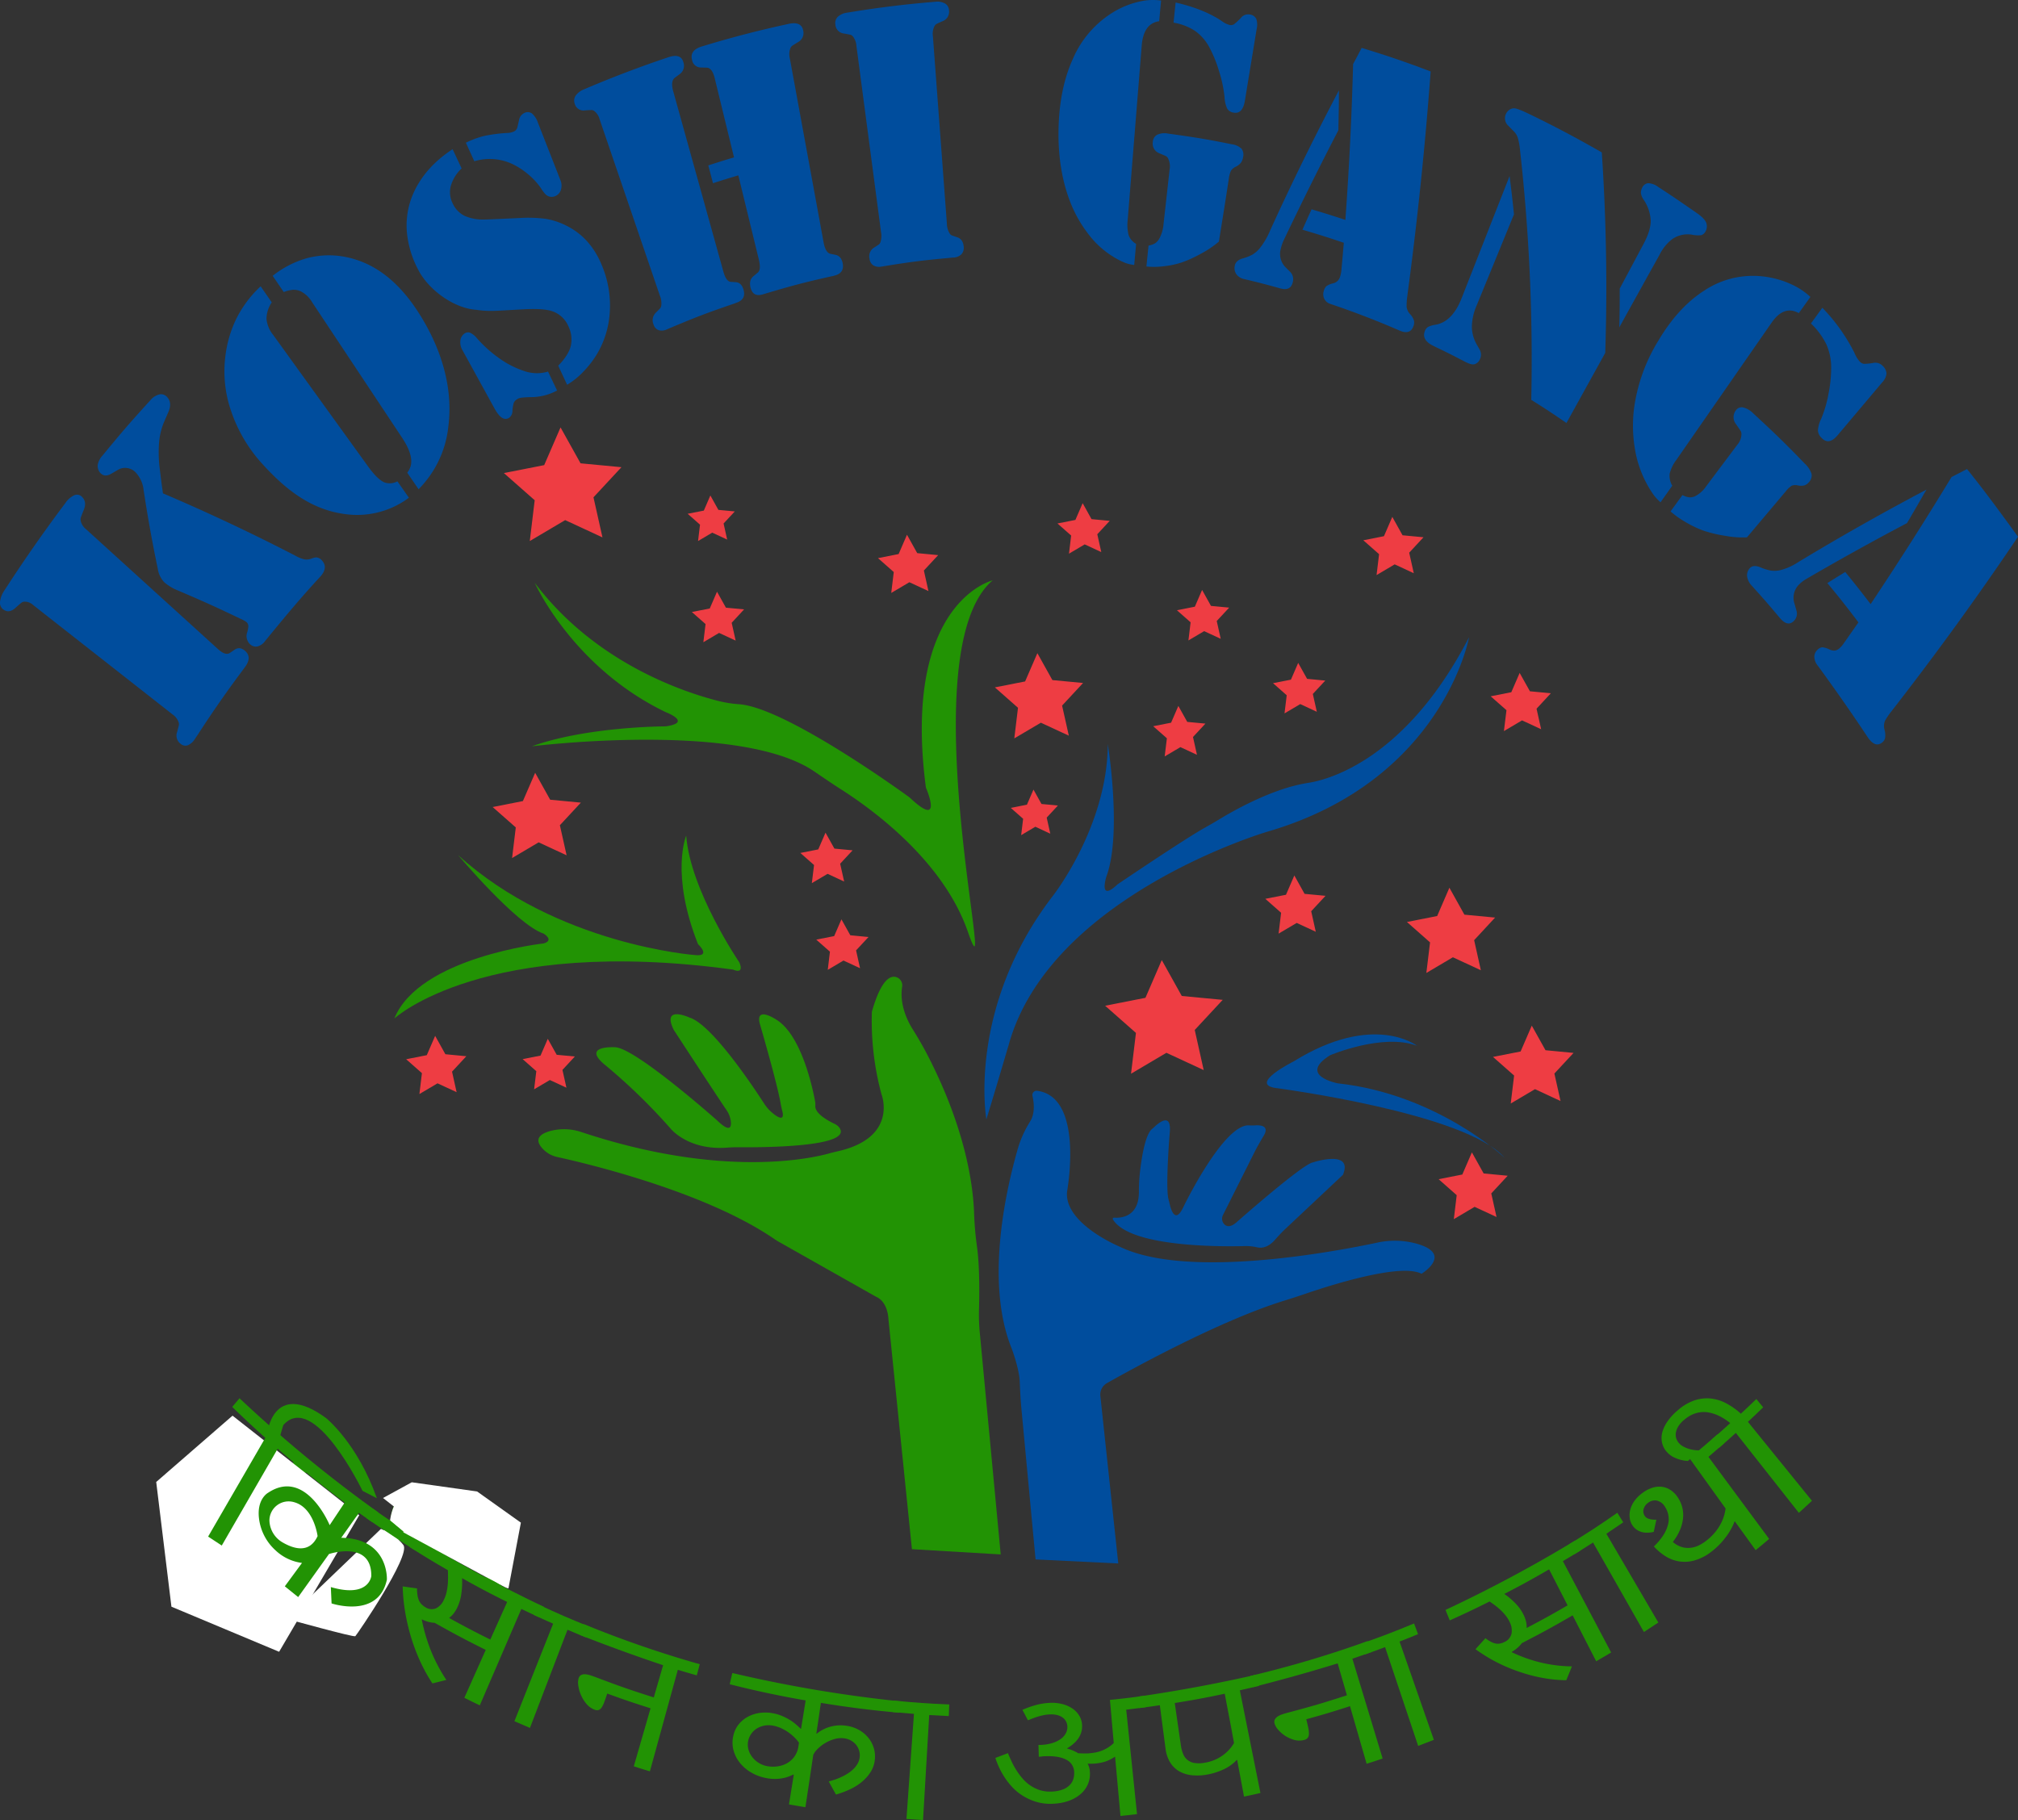 <svg id="Layer_1" data-name="Layer 1" xmlns="http://www.w3.org/2000/svg" viewBox="0 0 770.57 695.12"><rect x="0" y="0" width="770.57" height="695.12" fill="#333333" stroke="none"/><defs><style>.cls-1{fill:#229304;}.cls-2{fill:#004d9d;}.cls-3{fill:#ee3d43;}.cls-4{fill:#fff;}</style></defs><g id="Layer_2" data-name="Layer 2"><path class="cls-1" d="M760,600.79c11.26,2.47,56.14,13.1,82.61,31.14.5.34,1,.67,1.54,1l36.77,20.78c.45.26.92.5,1.38.74,1,.54,3.84,2.58,4.15,8.54l8.94,87.56,33.9,2-8-84.81A71,71,0,0,1,921,659c.16-5.76.28-16.41-.76-23.92-.61-4.41-1-8.86-1.13-13.31-.43-10.84-3.45-32.57-18.28-60.9-1.6-3-3.35-6-5.18-8.93-1.93-3.08-5.06-9.34-4-16.2a3.29,3.29,0,0,0-1.88-3.52c-2.26-1-6,.13-9.67,13.08a107.56,107.56,0,0,0,3.68,31.57s6.53,16.55-16.91,21.77c-1,.23-2.07.48-3.1.77-7.15,2-41.28,9.56-94.58-8.15a20.66,20.66,0,0,0-12-.39c-3.43,1-6.09,2.77-3.21,6.28A10.63,10.63,0,0,0,760,600.79Z" transform="translate(-547.17 -158.92)"/><path class="cls-2" d="M941.41,577.43c.57,2.45,1.07,6.57-.87,9.76A41.18,41.18,0,0,0,936,597c-4.49,15.4-12.86,51.24-2.56,76.82,0,0,2.88,7.49,3.11,12.69.15,3.38.3,6.76.62,10.13l5.43,57.82L974.18,756l-6.84-64a5,5,0,0,1,2.49-4.85c9.82-5.55,43.07-23.86,67.65-31.49,2.71-.84,5.4-1.71,8.09-2.63,10.44-3.57,36.53-11.78,44.41-7.66,0,0,12.11-7.36-1.48-11.38a31.29,31.29,0,0,0-15.38-.52c-17.72,3.76-73.08,14-98.53,1.49,0,0-20.65-8.56-20-20.54a9.41,9.41,0,0,1,.13-1c.71-4.27,5.36-35.73-11.52-37.93A1.62,1.62,0,0,0,941.41,577.43Z" transform="translate(-547.17 -158.92)"/><path class="cls-1" d="M777.7,565.2a222,222,0,0,1,25.67,24.88s6.67,8.17,21.24,7.13c1.39-.1,2.78-.17,4.17-.16,9.23.09,43.84,0,39-7.34a4.59,4.59,0,0,0-1.91-1.58c-2.06-1-7.55-3.79-7.37-6.88a6.37,6.37,0,0,0-.05-1.51c-.82-4.55-5-25-14.52-31.21,0,0-8.24-5.67-6.69,1.14,0,0,6.63,22.66,8,30.56.18,1.06.42,2.1.68,3.15.4,1.64.46,3.78-3,1.2a16.12,16.12,0,0,1-4-4.27c-4.49-6.95-20-30.13-28.4-32.76,0,0-10.81-5-6.09,4.67,0,0,15.48,23.73,20.19,30.7a9.46,9.46,0,0,1,1.64,4.55c.16,2.12-.57,3.84-5.19-.6,0,0-30.67-27.27-38.83-28C782.16,558.88,769.39,558,777.7,565.2Z" transform="translate(-547.17 -158.92)"/><path class="cls-2" d="M972.59,623.94c2.48.18,9.42-.17,9.47-9.7a67.33,67.33,0,0,1,.31-6.81c.6-5.77,2-15.07,4.69-17.35.34-.29.69-.56,1-.87,1.71-1.62,6.69-5.7,5.74,2.73,0,0-1.66,20.33-.44,25,.15.59.32,1.17.45,1.76.56,2.49,2.22,7.76,5.31,1,0,0,15.39-31.8,25.11-31a14.44,14.44,0,0,0,2.18,0c2.09-.14,5.59.12,3.31,3.95-1.27,2.13-2.52,4.27-3.63,6.49l-11.91,23.76a3.1,3.1,0,0,0,.55,3.63c.91.86,2.4,1.19,4.72-.93,0,0,24.92-22,29-22.75,0,0,15.57-5.15,11.52,4.73l-21.9,20.58c-1.45,1.36-2.8,2.82-4.11,4.31s-3.69,3.46-6.74,2.81a18.81,18.81,0,0,0-4.48-.49c-10.12.27-44.15.36-50.61-10.17A.46.46,0,0,1,972.59,623.94Z" transform="translate(-547.17 -158.92)"/><path class="cls-1" d="M697.75,547.88s34.18-31.66,129.36-18.67c0,0,4.38,2.12,2.41-2.71,0,0-18.76-27.49-20.33-48.45,0,0-6.12,14.53,4.5,41.41,0,0,5.22,4.85-1.1,4.2,0,0-52.78-3.89-90.49-38.18,0,0,22.33,26.59,32.67,30,0,0,4.15,2.45.06,3.72C754.82,519.19,707.23,524.45,697.75,547.88Z" transform="translate(-547.17 -158.92)"/><path class="cls-1" d="M750.27,443.93s79.23-9.88,107.79,9.58c3.38,2.3,6.74,4.62,10.19,6.82,12.43,7.92,39.1,27.46,48.47,54.34,12.39,35.53-22.8-106.5,9.49-134.11,0,0-34.73,8.29-25.49,79.13,0,0,7.11,16.4-6.24,3.76,0,0-46.68-34.18-65-35.58a46,46,0,0,1-7.57-1.15c-13.08-3.26-47.29-14.36-70.57-45.25,0,0,14.41,32.25,50,49.4,0,0,10.43,3.95.07,5.44C801.47,436.33,771.63,436.27,750.27,443.93Z" transform="translate(-547.17 -158.92)"/><path class="cls-2" d="M923.82,586.41s-7.57-42.6,25.54-85.56c0,0,20.72-26.49,20.82-57.78,0,0,5.54,34.06-.53,50.59,0,0-3.17,10,4.24,3,0,0,25.35-17.19,33.46-21.71,1.68-.93,3.33-1.89,5-2.89,5-3.07,15.62-9.09,26.73-12.43a64.21,64.21,0,0,1,8.11-1.82c7.06-1.16,36.8-8.72,60.93-55.53,0,0-9.86,54.76-77.1,74.29,0,0-83.31,24.57-98.78,81.73C932.21,558.29,929,569.46,923.82,586.41Z" transform="translate(-547.17 -158.92)"/><path class="cls-2" d="M1034.23,574.42s72.47,9.41,87.47,26.65c0,0-25.67-24.3-63.67-28.42,0,0-15.42-2.9-3-10.72,0,0,20.06-8.55,33.23-3.63,0,0-16.57-13-47.17,6C1041.11,564.3,1023.88,572.87,1034.23,574.42Z" transform="translate(-547.17 -158.92)"/><polygon class="cls-3" points="459.63 408.66 445.39 402.06 431.88 410.05 433.76 394.47 421.99 384.09 437.39 381.06 443.62 366.65 451.26 380.36 466.89 381.84 456.21 393.34 459.63 408.66"/><polygon class="cls-3" points="230.05 205.23 215.81 198.63 202.3 206.62 204.17 191.04 192.4 180.66 207.8 177.63 214.04 163.23 221.68 176.94 237.3 178.42 226.62 189.92 230.05 205.23"/><polygon class="cls-3" points="565.46 370.53 554.78 365.58 544.65 371.57 546.06 359.89 537.23 352.1 548.78 349.83 553.45 339.02 559.18 349.31 570.9 350.42 562.9 359.05 565.46 370.53"/><polygon class="cls-3" points="216.36 326.64 205.68 321.69 195.54 327.68 196.95 315.99 188.12 308.21 199.67 305.93 204.35 295.13 210.08 305.41 221.8 306.52 213.79 315.15 216.36 326.64"/><polygon class="cls-3" points="408.13 280.95 397.45 276 387.31 281.99 388.72 270.3 379.89 262.51 391.44 260.24 396.12 249.44 401.85 259.72 413.57 260.83 405.56 269.46 408.13 280.95"/><polygon class="cls-3" points="595.89 420.48 586.13 415.95 576.87 421.43 578.16 410.75 570.09 403.63 580.64 401.56 584.91 391.69 590.15 401.08 600.86 402.1 593.54 409.98 595.89 420.48"/><polygon class="cls-3" points="571.45 464.77 563.08 460.89 555.14 465.59 556.24 456.43 549.33 450.33 558.38 448.55 562.04 440.09 566.53 448.14 575.71 449.01 569.44 455.77 571.45 464.77"/><polygon class="cls-3" points="502.43 355.84 495.15 352.46 488.23 356.55 489.19 348.58 483.16 343.26 491.05 341.71 494.24 334.34 498.15 341.36 506.15 342.11 500.68 348 502.43 355.84"/><polygon class="cls-3" points="588.48 278.49 581.19 275.11 574.27 279.2 575.24 271.22 569.21 265.91 577.09 264.36 580.28 256.99 584.2 264 592.19 264.76 586.73 270.65 588.48 278.49"/><polygon class="cls-3" points="174.36 417.1 167.07 413.72 160.15 417.81 161.11 409.83 155.09 404.52 162.97 402.97 166.16 395.59 170.07 402.61 178.07 403.37 172.61 409.26 174.36 417.1"/><polygon class="cls-3" points="539.85 218.91 532.56 215.53 525.64 219.62 526.6 211.64 520.58 206.33 528.46 204.77 531.65 197.4 535.56 204.42 543.56 205.18 538.1 211.07 539.85 218.91"/><polygon class="cls-3" points="354.53 225.73 347.24 222.35 340.32 226.44 341.28 218.46 335.26 213.15 343.14 211.59 346.33 204.22 350.24 211.24 358.24 212 352.78 217.88 354.53 225.73"/><polygon class="cls-3" points="328.41 369.76 322.08 366.83 316.08 370.38 316.91 363.45 311.68 358.84 318.53 357.49 321.3 351.09 324.69 357.18 331.64 357.84 326.89 362.95 328.41 369.76"/><polygon class="cls-3" points="216.29 415.39 209.96 412.46 203.95 416.01 204.79 409.08 199.56 404.47 206.4 403.13 209.17 396.72 212.57 402.82 219.51 403.47 214.77 408.59 216.29 415.39"/><polygon class="cls-3" points="420.52 210.83 414.19 207.9 408.19 211.45 409.02 204.52 403.79 199.91 410.64 198.56 413.41 192.16 416.8 198.26 423.75 198.91 419 204.03 420.52 210.83"/><polygon class="cls-3" points="401.05 318.38 395.34 315.73 389.93 318.94 390.68 312.69 385.96 308.53 392.13 307.31 394.63 301.54 397.69 307.04 403.96 307.63 399.68 312.24 401.05 318.38"/><polygon class="cls-3" points="277.67 206.06 271.96 203.42 266.55 206.62 267.3 200.37 262.58 196.21 268.75 195 271.25 189.22 274.31 194.72 280.58 195.31 276.3 199.92 277.67 206.06"/><polygon class="cls-3" points="322.34 336.66 316.01 333.72 310 337.27 310.84 330.35 305.61 325.74 312.45 324.39 315.22 317.99 318.62 324.08 325.56 324.74 320.81 329.85 322.34 336.66"/><polygon class="cls-3" points="502.83 271.83 496.5 268.89 490.49 272.44 491.33 265.52 486.1 260.9 492.94 259.56 495.71 253.16 499.11 259.25 506.05 259.91 501.3 265.02 502.83 271.83"/><polygon class="cls-3" points="457.06 288.26 450.74 285.33 444.73 288.88 445.57 281.95 440.34 277.34 447.18 276 449.95 269.59 453.35 275.69 460.29 276.34 455.54 281.46 457.06 288.26"/><polygon class="cls-3" points="466.13 243.96 459.8 241.03 453.8 244.58 454.63 237.66 449.4 233.04 456.25 231.7 459.02 225.3 462.41 231.39 469.36 232.05 464.61 237.16 466.13 243.96"/><polygon class="cls-3" points="280.91 244.64 274.58 241.71 268.58 245.26 269.41 238.33 264.18 233.72 271.02 232.38 273.79 225.97 277.19 232.07 284.13 232.72 279.39 237.84 280.91 244.64"/><path class="cls-1" d="M689.27,740.19c-8.64-5.94-17.13-12.31-25.25-19l-6.76,9.5.12.17a13.83,13.83,0,0,1,5.72.32,15.85,15.85,0,0,1,5.73,2.87,15.35,15.35,0,0,1,3.56,3.79,14,14,0,0,1,2,4.43,12.19,12.19,0,0,1,.23,4.62,10.83,10.83,0,0,1-1.61,4.35,9.88,9.88,0,0,1-3.71,3.51,15,15,0,0,1-4.86,1.6,21.28,21.28,0,0,1-5.42.09,37.07,37.07,0,0,1-5.31-1c-.11-2.38-.16-3.57-.24-5.95.54.15,1.22.31,2,.49s1.68.32,2.6.44a20.61,20.61,0,0,0,2.85.14,13.77,13.77,0,0,0,2.82-.34,8.48,8.48,0,0,0,2.51-1,5.75,5.75,0,0,0,1.91-1.86,5.93,5.93,0,0,0,.91-2.34,6.84,6.84,0,0,0,0-2.55,7.81,7.81,0,0,0-1-2.47,8,8,0,0,0-2-2.13,9.88,9.88,0,0,0-3.52-1.72,14.56,14.56,0,0,0-3.84-.49,13.5,13.5,0,0,0-3.52.46,7.6,7.6,0,0,0-2.57,1.15L641,753.64c-2.08-1.69-3.12-2.54-5.19-4.26l6.69-9.14-.09-.15c-.46-.05-1-.13-1.72-.23a12.73,12.73,0,0,1-2.33-.6,17.77,17.77,0,0,1-2.81-1.28,18.11,18.11,0,0,1-3.13-2.25,20.43,20.43,0,0,1-4.31-5.17,18.06,18.06,0,0,1-2.16-5.65,13.75,13.75,0,0,1,0-5.5,10.83,10.83,0,0,1,2.26-4.7,9.56,9.56,0,0,1,3.79-2.85,10.61,10.61,0,0,1,4.57-.79,13.72,13.72,0,0,1,4.83,1.15,17.58,17.58,0,0,1,4.67,3,19.14,19.14,0,0,1,2.67,2.86,24.67,24.67,0,0,1,1.89,2.91,23.53,23.53,0,0,1,1.29,2.72c.34.86.61,1.61.81,2.24l.14.08,6.39-8.73c-8.06-6.68-15.93-13.77-23.42-21.08l2.79-3.31a509.79,509.79,0,0,0,52.93,43.55C690.63,738,690.18,738.7,689.27,740.19ZM643.94,719.5a10.17,10.17,0,0,0-3.35-2,8.51,8.51,0,0,0-3.2-.51,6.59,6.59,0,0,0-2.77.74,6.38,6.38,0,0,0-2.07,1.68,6.7,6.7,0,0,0-1.26,2.66,8.74,8.74,0,0,0-.13,3.28,10.79,10.79,0,0,0,3.62,6.58,13.65,13.65,0,0,0,3.19,2,10.61,10.61,0,0,0,3.78,1,8.48,8.48,0,0,0,3.83-.61,7.84,7.84,0,0,0,3.34-2.76l.86-1.17a17.09,17.09,0,0,0-.68-2.79,20.2,20.2,0,0,0-1.22-2.91,19.67,19.67,0,0,0-1.72-2.78A16.4,16.4,0,0,0,643.94,719.5Z" transform="translate(-547.17 -158.92)"/><path class="cls-1" d="M705.7,751c-2.63-1.64-3.93-2.48-6.54-4.17l-20,34.58c-2.21-1.44-3.31-2.16-5.5-3.64l20.42-34.3c-2.8-1.89-4.2-2.84-7-4.79l2.3-3.71c2.75,1.93,4.13,2.88,6.91,4.75a16.57,16.57,0,0,1,2.09-7.39,9.29,9.29,0,0,1,2.79-3,8.05,8.05,0,0,1,3.83-1.32,12.74,12.74,0,0,1,4.82.62,24.76,24.76,0,0,1,5.81,2.8,36.23,36.23,0,0,1,7.37,6.09,53,53,0,0,1,6,7.76,86,86,0,0,1,5.06,9.26c1.58,3.33,3.14,6.84,4.71,10.54-2.24-1.15-3.36-1.73-5.59-2.91L731.71,759q-.91-2-2.19-4.34c-.84-1.59-1.81-3.26-2.89-5a61.62,61.62,0,0,0-3.57-5.2,46.56,46.56,0,0,0-4.28-4.85,29,29,0,0,0-5-4,16.68,16.68,0,0,0-3.92-1.9,7.52,7.52,0,0,0-3.09-.34,4.62,4.62,0,0,0-2.35,1,7,7,0,0,0-1.69,2,15.66,15.66,0,0,0-1.72,6.5c2.72,1.78,4.09,2.65,6.84,4.38C707,748.73,706.55,749.5,705.7,751Z" transform="translate(-547.17 -158.92)"/><path class="cls-1" d="M754.83,772.55l-1.67,4.06c-2.77-1.27-4.16-1.92-6.91-3.24l-15.87,36.82c-2.37-1.13-3.55-1.71-5.9-2.88l8.17-18.3c-7.88-3.92-11.78-6-19.5-10.33a11.7,11.7,0,0,1-4.79-1.3l-.13.09a66.8,66.8,0,0,0,3.38,11.58,62.45,62.45,0,0,0,6,11.43c-2.12.55-3.18.81-5.32,1.33a61.11,61.11,0,0,1-3.85-6.7,69.73,69.73,0,0,1-2.92-6.81q-1.25-3.39-2.11-6.68t-1.4-6.3q-.53-3-.78-5.69c-.17-1.78-.26-3.4-.3-4.87,2.19.32,3.29.47,5.48.76a16,16,0,0,0,.19,2.66,8,8,0,0,0,.57,2,5,5,0,0,0,1,1.43,6.33,6.33,0,0,0,1.37,1.06,4.28,4.28,0,0,0,4.07.49,6.52,6.52,0,0,0,3-3.17,12.79,12.79,0,0,0,1.05-2.91,20.2,20.2,0,0,0,.48-3c.09-1,.12-2,.11-2.94s0-1.81-.08-2.58c-5.88-3.4-8.8-5.17-14.57-8.83.86-1.52,1.29-2.29,2.14-3.81A525.78,525.78,0,0,0,754.83,772.55Zm-14-1.85c-7-3.47-10.4-5.28-17.22-9.09a31.59,31.59,0,0,1-.29,6.06,18.09,18.09,0,0,1-1.62,5.33,12.6,12.6,0,0,1-1.29,2.09,8.39,8.39,0,0,1-1.71,1.66l0,.09c6.22,3.42,9.36,5.07,15.69,8.22Z" transform="translate(-547.17 -158.92)"/><path class="cls-1" d="M770.87,784.23c-2.82-1.14-4.22-1.72-7-2.91l-14.34,37.49c-2.38-1-3.56-1.52-5.93-2.56L758.39,779c-3-1.34-4.53-2-7.54-3.42.68-1.62,1-2.43,1.69-4,7.86,3.66,11.82,5.38,19.82,8.61C771.77,781.75,771.47,782.58,770.87,784.23Z" transform="translate(-547.17 -158.92)"/><path class="cls-1" d="M813.24,798.74c-2.9-.82-4.35-1.25-7.24-2.12q-5.34,19.38-10.67,38.77c-2.47-.74-3.7-1.13-6.15-1.91l6.4-22.16c-6.65-2.12-10-3.24-16.54-5.63-.41,1.25-.78,2.31-1.11,3.19a9.67,9.67,0,0,1-1,2.09,2.42,2.42,0,0,1-1.17,1,2.28,2.28,0,0,1-1.52-.11,7.54,7.54,0,0,1-3.17-2.27,13.37,13.37,0,0,1-2.09-3.43,13.62,13.62,0,0,1-1-3.59,6.3,6.3,0,0,1,.15-2.77,2,2,0,0,1,1-1.22,3.08,3.08,0,0,1,1.55-.26,7.92,7.92,0,0,1,1.93.4c.69.23,1.39.47,2.08.73,8.78,3.33,13.21,4.88,22.13,7.71,1.42-4.92,2.13-7.38,3.56-12.3-10.76-3.6-21.26-7.42-31.82-11.58l1.52-4.12a412.25,412.25,0,0,0,44.29,15.32Z" transform="translate(-547.17 -158.92)"/><path class="cls-1" d="M890.54,813c-10-.86-20-2.12-29.91-3.76-.7,4.67-1,7-1.74,11.67l.17.09a14.08,14.08,0,0,1,5.06-2.62,14.58,14.58,0,0,1,6.17-.4,13.32,13.32,0,0,1,4.69,1.5,12.51,12.51,0,0,1,3.58,2.87,11.5,11.5,0,0,1,2.19,3.91,11.05,11.05,0,0,1,.48,4.6,10.65,10.65,0,0,1-1.7,4.92,16.38,16.38,0,0,1-3.51,3.84,21.7,21.7,0,0,1-4.63,2.8,38.06,38.06,0,0,1-5,1.84c-1.12-2-1.67-3-2.76-5,.53-.15,1.18-.34,2-.6s1.58-.57,2.43-.94a22.43,22.43,0,0,0,2.52-1.31,14.49,14.49,0,0,0,2.28-1.72,9.29,9.29,0,0,0,1.73-2.14,6.45,6.45,0,0,0,.85-2.58,6.2,6.2,0,0,0-.22-2.5,6.37,6.37,0,0,0-1.14-2.19,6.67,6.67,0,0,0-1.93-1.63,7.11,7.11,0,0,0-2.61-.86,9,9,0,0,0-3.77.29,14.51,14.51,0,0,0-3.51,1.52,14.73,14.73,0,0,0-2.83,2.18,8.16,8.16,0,0,0-1.71,2.3c-1.19,8-1.79,12-3,20-2.51-.4-3.77-.62-6.28-1.06.73-4.53,1.1-6.79,1.83-11.32l-.14-.09c-.42.19-.94.42-1.57.68a12.88,12.88,0,0,1-2.25.67,15.92,15.92,0,0,1-3,.33,16.61,16.61,0,0,1-3.64-.34,17.79,17.79,0,0,1-5.89-2.25,15.57,15.57,0,0,1-4.25-3.77,12.88,12.88,0,0,1-2.31-4.75,11.32,11.32,0,0,1-.07-5.21,10.64,10.64,0,0,1,2-4.41,11.54,11.54,0,0,1,3.57-3,13.49,13.49,0,0,1,4.62-1.49,15.45,15.45,0,0,1,5.27.2,16.4,16.4,0,0,1,3.51,1.11A22.65,22.65,0,0,1,849,815.9a19.57,19.57,0,0,1,2.26,1.7c.66.58,1.21,1.08,1.65,1.53h.15l1.75-10.82c-9.71-1.68-19.45-3.75-29-6.18.39-1.72.59-2.57,1-4.29a508.56,508.56,0,0,0,64.07,10.82C890.76,810.39,890.69,811.27,890.54,813Zm-47.87,5a9.28,9.28,0,0,0-3.74-.05,8.15,8.15,0,0,0-2.95,1.21,7.18,7.18,0,0,0-2.05,2.06,7.3,7.3,0,0,0-1.06,2.51,7.13,7.13,0,0,0,0,2.94,8.24,8.24,0,0,0,1.28,2.9,9.45,9.45,0,0,0,2.44,2.4,9.29,9.29,0,0,0,3.47,1.43,12.25,12.25,0,0,0,3.61.14,10.47,10.47,0,0,0,3.67-1.06,9,9,0,0,0,3-2.48,8.63,8.63,0,0,0,1.69-4.09c.09-.58.14-.87.23-1.45a16.27,16.27,0,0,0-1.77-2.07,18.48,18.48,0,0,0-2.29-1.9,17.85,17.85,0,0,0-2.66-1.53A14.23,14.23,0,0,0,842.67,818Z" transform="translate(-547.17 -158.92)"/><path class="cls-1" d="M909.46,814.29c-3-.13-4.49-.21-7.47-.4Q900.81,834,899.63,854c-2.53-.16-3.8-.24-6.33-.43q1.43-20.07,2.86-40.13c-3.24-.25-4.86-.39-8.1-.69.16-1.75.23-2.63.39-4.38,8.47.81,12.71,1.11,21.2,1.48C909.57,811.65,909.53,812.53,909.46,814.29Z" transform="translate(-547.17 -158.92)"/><path class="cls-1" d="M932.05,828.44c.37.93.81,1.95,1.31,3a29.2,29.2,0,0,0,1.79,3.32,26.63,26.63,0,0,0,2.36,3.23,15.47,15.47,0,0,0,3,2.74,14,14,0,0,0,3.76,1.84,12.85,12.85,0,0,0,4.56.54,13,13,0,0,0,4.13-.78,7.34,7.34,0,0,0,2.67-1.69,5.64,5.64,0,0,0,1.4-2.34,7.75,7.75,0,0,0,.31-2.72,5.4,5.4,0,0,0-3-4.63c-1.89-1-4.56-1.47-8-1.33-.42,0-.83,0-1.25.08s-.83.08-1.25.14c-.06-1.82-.08-2.72-.14-4.54a4.86,4.86,0,0,0,.53,0h.27a17,17,0,0,0,4.51-.72,10.89,10.89,0,0,0,3.26-1.59,6.22,6.22,0,0,0,1.92-2.21,4.89,4.89,0,0,0,.55-2.55,4.31,4.31,0,0,0-.62-2.09,4.49,4.49,0,0,0-1.44-1.47,6.2,6.2,0,0,0-2.07-.83,10.14,10.14,0,0,0-2.57-.19,15.06,15.06,0,0,0-1.84.19c-.59.1-1.22.23-1.88.41s-1.36.39-2.1.66-1.58.59-2.53,1c-.85-1.62-1.27-2.42-2.11-4a37.17,37.17,0,0,1,5.26-1.87,24.77,24.77,0,0,1,5.16-.8,15.77,15.77,0,0,1,4.73.44,12.13,12.13,0,0,1,3.85,1.66,8.71,8.71,0,0,1,2.64,2.7,7.66,7.66,0,0,1,1.13,3.54c.24,3.56-1.63,6.59-5.68,9a.49.49,0,0,0,0,.12,15.36,15.36,0,0,1,4.22,1.79c.72,0,1.47.07,2.27.07s1.53,0,2.19-.08,1.4-.16,2.15-.3a13.63,13.63,0,0,0,2.29-.65,14,14,0,0,0,2.34-1.15,14.17,14.17,0,0,0,2.32-1.79L971,808.11c5.26-.54,7.88-.85,13.12-1.56.21,1.74.31,2.61.52,4.35-3,.4-4.46.59-7.43.94q2.07,19.95,4.13,39.9c-2.52.3-3.79.44-6.32.7l-2.05-22.59h-.15a14,14,0,0,1-3.82,1.88,19.42,19.42,0,0,1-3.78.7c-.42,0-.85.06-1.3.06h-1.38s0,.07,0,.12a6.8,6.8,0,0,1,.8,3,10.07,10.07,0,0,1-.7,4.55,10.31,10.31,0,0,1-2.69,3.78,14,14,0,0,1-4.5,2.65,20.09,20.09,0,0,1-6.08,1.17,18.87,18.87,0,0,1-6.57-.74,21.28,21.28,0,0,1-5.3-2.44,20.32,20.32,0,0,1-4.11-3.5,28.36,28.36,0,0,1-3-4,29.53,29.53,0,0,1-2-3.81,31.81,31.81,0,0,1-1.14-3C929.17,829.54,930.13,829.18,932.05,828.44Z" transform="translate(-547.17 -158.92)"/><path class="cls-1" d="M1027.92,802.75c-2.92.71-4.39,1-7.32,1.71q3.93,19.6,7.87,39.21c-2.5.56-3.76.84-6.27,1.37-1.05-5.59-1.57-8.39-2.62-14h-.15a16.35,16.35,0,0,1-5.11,3.64,25.42,25.42,0,0,1-6,1.91,20.86,20.86,0,0,1-6,.29,12.37,12.37,0,0,1-4.88-1.51A10,10,0,0,1,994,832a13.15,13.15,0,0,1-1.78-5.36c-.87-6.6-1.3-9.9-2.17-16.5-3.15.47-4.73.68-7.88,1.09l-.5-4.36c15.29-2.2,30.28-5,45.34-8.41C1027.37,800.19,1027.55,801,1027.92,802.75Zm-13.09,3c-7.6,1.6-11.42,2.31-19.08,3.55.94,6.48,1.4,9.72,2.34,16.2a13.19,13.19,0,0,0,.87,3.27,5.48,5.48,0,0,0,4.42,3.44,11.85,11.85,0,0,0,4-.14,16,16,0,0,0,6.62-2.73,15.33,15.33,0,0,0,4.38-4.77C1017,817,1016.24,813.24,1014.83,805.72Z" transform="translate(-547.17 -158.92)"/><path class="cls-1" d="M1070.71,789.88c-2.85,1-4.28,1.53-7.14,2.5q5.78,19.07,11.56,38.12c-2.44.83-3.67,1.24-6.12,2l-6.35-22c-6.64,2.15-10,3.16-16.69,5,.32,1.27.57,2.36.76,3.27a10.09,10.09,0,0,1,.25,2.32,2.64,2.64,0,0,1-.44,1.5,2.39,2.39,0,0,1-1.32.8,7.08,7.08,0,0,1-3.82,0,12.68,12.68,0,0,1-3.53-1.59,12.31,12.31,0,0,1-2.7-2.38,6.05,6.05,0,0,1-1.33-2.36,2.09,2.09,0,0,1,.18-1.58,3.43,3.43,0,0,1,1.15-1.12,8.33,8.33,0,0,1,1.8-.8c.69-.22,1.39-.43,2.11-.61,9-2.39,13.5-3.71,22.41-6.6-1.41-4.88-2.12-7.32-3.53-12.19-10.79,3.33-21.49,6.33-32.44,9.08-.36-1.71-.54-2.57-.91-4.28a412.82,412.82,0,0,0,44.8-13.32C1069.91,787.39,1070.18,788.22,1070.71,789.88Z" transform="translate(-547.17 -158.92)"/><path class="cls-1" d="M1088.64,783c-2.81,1.16-4.22,1.73-7.05,2.83l13.1,37.53c-2.4.94-3.6,1.4-6,2.31l-12.63-37.72c-3.08,1.16-4.63,1.72-7.73,2.81-.52-1.66-.79-2.49-1.31-4.15,8.11-2.86,12.13-4.4,20.11-7.69C1087.74,780.51,1088,781.33,1088.64,783Z" transform="translate(-547.17 -158.92)"/><path class="cls-1" d="M1148.47,747.35l2.08,3.77c-2.63,1.64-4,2.45-6.6,4L1162.38,790c-2.27,1.37-3.41,2-5.7,3.37-3.6-7-5.4-10.53-9-17.55-7.67,4.45-11.55,6.57-19.39,10.61a12.67,12.67,0,0,1-3.81,3.32c0,.07,0,.1,0,.17a56.92,56.92,0,0,0,10.74,3.85,54,54,0,0,0,12.18,1.54c-.84,2.12-1.27,3.18-2.15,5.29a53.31,53.31,0,0,1-7.35-.61,60.45,60.45,0,0,1-6.87-1.47c-2.2-.61-4.29-1.31-6.29-2.08s-3.85-1.6-5.58-2.47-3.31-1.75-4.74-2.65-2.72-1.75-3.84-2.58c1.53-1.67,2.29-2.51,3.79-4.2a14,14,0,0,0,2.12,1.38,6.91,6.91,0,0,0,1.81.66,4.36,4.36,0,0,0,1.65,0,6.15,6.15,0,0,0,1.61-.55,4.69,4.69,0,0,0,2.77-3.17,6.91,6.91,0,0,0-.63-4.36,12.14,12.14,0,0,0-1.58-2.58,19.86,19.86,0,0,0-2-2.17,26.64,26.64,0,0,0-2.15-1.8c-.72-.54-1.39-1-2-1.43-6,3-9.08,4.46-15.21,7.22-.65-1.61-1-2.42-1.61-4A525.22,525.22,0,0,0,1148.47,747.35Zm-9.78,10.9c-6.77,3.93-10.19,5.8-17.1,9.39a28.06,28.06,0,0,1,4.41,3.76,16.84,16.84,0,0,1,3.07,4.46,12.19,12.19,0,0,1,.81,2.31,8.93,8.93,0,0,1,.24,2.42l.09,0c6.27-3.3,9.38-5,15.54-8.59Z" transform="translate(-547.17 -158.92)"/><path class="cls-1" d="M1167,740.29c-2.57,1.78-3.85,2.65-6.44,4.37l19.85,33.9c-2.2,1.46-3.3,2.19-5.51,3.62L1155.47,748c-2.83,1.83-4.26,2.72-7.12,4.49-.82-1.51-1.23-2.27-2.06-3.78,7.48-4.61,11.18-7,18.46-12.07C1165.65,738.09,1166.1,738.83,1167,740.29Z" transform="translate(-547.17 -158.92)"/><path class="cls-1" d="M1187.8,730.73a12.19,12.19,0,0,1,1.71,3.74,11.94,11.94,0,0,1,.33,4.19,15.49,15.49,0,0,1-1.15,4.49,20.84,20.84,0,0,1-2.75,4.64,9.35,9.35,0,0,0,3.14,1.85,8.43,8.43,0,0,0,3.26.42,9.71,9.71,0,0,0,3.29-.85,15.69,15.69,0,0,0,3.2-2,19.46,19.46,0,0,0,5-5.64,16.82,16.82,0,0,0,2.25-6.57l-13.8-19.21c4.31-3.55,6.45-5.36,10.67-9.08l2.59,3.38c-2.39,2.11-3.6,3.15-6,5.2l23.17,31.33c-2,1.74-3.08,2.61-5.15,4.31l-7.93-11-.14.08a20.12,20.12,0,0,1-1.18,2.59,24.59,24.59,0,0,1-1.83,2.9,30.82,30.82,0,0,1-2.47,3,26.26,26.26,0,0,1-3.1,2.81,18.93,18.93,0,0,1-6.76,3.55,13.66,13.66,0,0,1-11.21-1.74,21.61,21.61,0,0,1-4.24-3.61,23.21,23.21,0,0,0,3.78-4.59,13.27,13.27,0,0,0,1.7-4.09,8.33,8.33,0,0,0,0-3.51,8.66,8.66,0,0,0-1.2-2.89,4.93,4.93,0,0,0-3.16-2.44,4.13,4.13,0,0,0-3.3.84,4.33,4.33,0,0,0-1.74,2.39,3.12,3.12,0,0,0,.39,2.56,3.62,3.62,0,0,0,.4.5,2.7,2.7,0,0,0,.77.51,5.78,5.78,0,0,0,1.31.38,9.23,9.23,0,0,0,2,.11c-.4,1.87-.6,2.8-1,4.66a10.58,10.58,0,0,1-3.18.29,7.17,7.17,0,0,1-2.35-.57,5.84,5.84,0,0,1-1.64-1.08,6.37,6.37,0,0,1-2-4,8.06,8.06,0,0,1,.21-3.14,10.31,10.31,0,0,1,1.56-3.28,13.38,13.38,0,0,1,3.13-3.11,12.59,12.59,0,0,1,3.88-2,8.61,8.61,0,0,1,3.63-.31,7.76,7.76,0,0,1,3.24,1.26A9.94,9.94,0,0,1,1187.8,730.73Z" transform="translate(-547.17 -158.92)"/><path class="cls-1" d="M1220.43,696.38c-2.31,2.24-3.48,3.35-5.82,5.53l24.45,30.16c-2,1.86-3,2.78-5,4.6L1210,706.14c-2.57,2.33-3.87,3.48-6.47,5.75L1201,708.5c2.76-2.4,4.14-3.62,6.86-6.1a21.92,21.92,0,0,0-4.4-2.81,15.26,15.26,0,0,0-3.84-1.25,10.23,10.23,0,0,0-3.25-.07,11.5,11.5,0,0,0-2.65.71,11.24,11.24,0,0,0-2,1.08,16,16,0,0,0-1.41,1.06,9.9,9.9,0,0,0-2.43,2.79,6.52,6.52,0,0,0-.82,2.43,4.38,4.38,0,0,0,.21,1.95,5.74,5.74,0,0,0,.67,1.34c.09.13.3.36.62.71a5.82,5.82,0,0,0,1.5,1.07,11.77,11.77,0,0,0,2.6,1,14.44,14.44,0,0,0,3.92.38c-2,1.64-2.92,2.45-4.89,4.06a13.69,13.69,0,0,1-5.24-1.33,9,9,0,0,1-3.41-2.86,7.85,7.85,0,0,1-1.31-3.26,8.58,8.58,0,0,1,.26-3.77,14,14,0,0,1,2-4,21.08,21.08,0,0,1,3.81-4.1,19.07,19.07,0,0,1,6.47-3.83,14.79,14.79,0,0,1,6.23-.68,16.42,16.42,0,0,1,5.94,1.89,27.22,27.22,0,0,1,5.48,3.9c2.38-2.22,3.56-3.34,5.91-5.61Z" transform="translate(-547.17 -158.92)"/><g id="Layer_1-2" data-name="Layer 1"><path class="cls-4" d="M700.78,743.9l-22,38.08-5.17-3.41,22.49-38.83s1.87-21.54,22.57-6.42c0,0,12,9.63,19.38,30.61l-5.48-2.83" transform="translate(-547.17 -158.92)"/><polygon class="cls-1" points="146.26 583.87 153.43 588.57 154.03 584.98 148.53 580.5 146.26 583.87"/><path class="cls-4" d="M693.43,731s42.93,34,47.89,34.51l4.75-25.09-16.72-11.91L704.41,725Z" transform="translate(-547.17 -158.92)"/><path class="cls-4" d="M692.63,742.81s5.6,2.2,8.57,6.17-17.79,34.3-18.35,34.8-26.08-6.59-26.08-6.59Z" transform="translate(-547.17 -158.92)"/><polygon class="cls-4" points="88.79 540.64 137.17 578.65 106.58 630.81 65.46 613.59 59.65 565.96 88.79 540.64"/><path class="cls-1" d="M679,732.44l-5.95,8.93S664,719.4,649.55,729c0,0-4.51,2.39-3.44,10.14A19.58,19.58,0,0,0,652.39,751a18,18,0,0,0,10.1,4.8l-6.56,8.93,5.1,4.11,11.76-16.44s16.3-5.46,16.16,8.4c0,0-.81,8.5-15.45,4.22l.28,6.24s17.86,6,21.12-9.07c0,0,.85-15.73-17.43-16L684,737Z" transform="translate(-547.17 -158.92)"/><path class="cls-4" d="M668.44,745.56s-1.34-10.83-8.91-12.94a7.33,7.33,0,0,0-9.48,6.85v.2a10,10,0,0,0,5,8.28C659,750.25,665.25,752.51,668.44,745.56Z" transform="translate(-547.17 -158.92)"/><path class="cls-1" d="M626.64,745.74l22.49-38.83s1.87-21.54,22.57-6.42c0,0,12,9.63,19.38,30.61l-5.48-2.83s-18.53-38.37-30.24-25.13c0,0-2.46,7.37-1.51,7.94l-22,38.08Z" transform="translate(-547.17 -158.92)"/><polygon class="cls-1" points="134.28 574.82 137.45 577.18 136.35 578.72 133.2 576.57 134.28 574.82"/><polygon class="cls-1" points="146.76 584.38 151.95 587.85 154.03 584.89 148.53 580.28 146.76 584.38"/></g><path class="cls-2" d="M639.69,415.07c-5.91,7.89-11.59,16.06-16.94,24.34l-1,1.47a6.31,6.31,0,0,1-2.75,2.61,2.7,2.7,0,0,1-2.78-.45,3.93,3.93,0,0,1-1.43-4.53c.43-1.57.66-2.51.71-2.79a2.37,2.37,0,0,0-.18-1.14,6.08,6.08,0,0,0-2.26-2.82L559.85,390a4.74,4.74,0,0,0-3.25-1.31,2,2,0,0,0-1.12.31c-.25.18-1.07.87-2.42,2.08-1.64,1.47-3.19,1.68-4.67.56a3.16,3.16,0,0,1-1.21-2.94,9.9,9.9,0,0,1,1.76-4.43l1.17-1.8q9.93-15.24,20.82-29.83l1.25-1.67a8.27,8.27,0,0,1,3.37-2.92,2.56,2.56,0,0,1,2.86.56c1.36,1.28,1.6,2.95.76,5-.69,1.72-1.07,2.74-1.16,3.05a2.71,2.71,0,0,0,0,1.26,5.61,5.61,0,0,0,2,3.09l50.42,45.81q2.82,2.56,4.49,1.47l1.75-1.19c1.42-1,2.82-.8,4.22.51,1.72,1.62,1.64,3.64-.22,6.12ZM609.4,347.33c17.25,7.35,34.08,15.28,50.73,23.9a11.91,11.91,0,0,0,3.3,1.31,5,5,0,0,0,2.64-.28,7.26,7.26,0,0,1,1.86-.48,3.26,3.26,0,0,1,2.27,1.28c1.58,1.85,1.29,3.9-.85,6.22-7.32,7.86-14.13,16.1-20.92,24.41a5.25,5.25,0,0,1-3,2.12,3.21,3.21,0,0,1-2.91-1,4.24,4.24,0,0,1-1-4.28A9.79,9.79,0,0,0,642,398a2.24,2.24,0,0,0-.63-1.44,9.26,9.26,0,0,0-1.9-1.11c-9.6-4.6-14.46-6.8-24.29-11a18.08,18.08,0,0,1-5.27-3.15,9.57,9.57,0,0,1-2.5-5.21c-2.08-9.92-3.88-19.95-5.4-30a11.74,11.74,0,0,0-3.05-6.77,5.51,5.51,0,0,0-3.23-1.65,5.33,5.33,0,0,0-3.61.74l-2.5,1.45q-2.36,1.39-4-.18a3.91,3.91,0,0,1-1.1-3.4,7,7,0,0,1,1.77-3.35c7.14-8.71,10.79-12.93,18.24-21.09a6.62,6.62,0,0,1,3.56-2.31,3.07,3.07,0,0,1,3,1.15c1.27,1.45,1.37,3.34.34,5.68-.71,1.62-1.06,2.43-1.76,4.06a26.12,26.12,0,0,0-1.76,7.51,50.09,50.09,0,0,0,.35,10.72C608.68,342.16,608.91,343.89,609.4,347.33Z" transform="translate(-547.17 -158.92)"/><path class="cls-2" d="M650.93,274.39a11.61,11.61,0,0,0-2,6.27,11.48,11.48,0,0,0,2.54,6.15l36.3,50.32c2.38,3.3,4.47,5.28,6.15,6a6.1,6.1,0,0,0,5-.39l4.39,6.26a33,33,0,0,1-23.89,6.31c-13.93-1.63-24-10.21-32.67-19.87a57.22,57.22,0,0,1-11.26-19.33,46.24,46.24,0,0,1-2.31-20.74,44.85,44.85,0,0,1,4.26-14.79,43.41,43.41,0,0,1,9.26-12.32Zm4.6-3.93-4.24-6.2a37.4,37.4,0,0,1,13-6.72,32.68,32.68,0,0,1,13.82-.67c14.94,2.52,24.48,13.61,31.05,25s11.08,25.3,9.21,39.93A39.85,39.85,0,0,1,707,345.76l-4.32-6.32a8.24,8.24,0,0,0,1.3-2.5,7.55,7.55,0,0,0,.19-2.63c-.2-2.29-1.36-5.05-3.49-8.26l-34.44-51.88a10.52,10.52,0,0,0-4.25-4,6.35,6.35,0,0,0-2.88-.58A12.24,12.24,0,0,0,655.53,270.46Z" transform="translate(-547.17 -158.92)"/><path class="cls-2" d="M720,215.9c1.38,2.94,2.07,4.41,3.44,7.35a14.84,14.84,0,0,0-4.14,6.71,9.47,9.47,0,0,0,.76,6.71,9.8,9.8,0,0,0,4.3,4.58,16.85,16.85,0,0,0,7.33,1.51c2.1,0,6.68-.26,13.67-.57a52.31,52.31,0,0,1,10.09.29,26.76,26.76,0,0,1,7.53,2.4c6.73,3.18,11.45,8.67,14.35,16.21A39.44,39.44,0,0,1,780,278.36,35.5,35.5,0,0,1,775.21,294a37,37,0,0,1-5.3,6.87,28.77,28.77,0,0,1-6.19,5l-3.39-7.3c2.55-2.6,4.14-5.05,4.76-7.39a11.42,11.42,0,0,0-.88-7.66,10.28,10.28,0,0,0-6.58-5.87c-2.07-.63-5.6-.87-10.61-.6-5.51.29-9.36.55-11.48.6a37.27,37.27,0,0,1-6.46-.41c-8.7-.57-18.4-7.79-22.2-15.28a38,38,0,0,1-4.38-14.79,30.52,30.52,0,0,1,2.65-14.73C708.09,226,713.07,220.41,720,215.9Zm36.43,84.91c1.39,2.9,2.08,4.35,3.46,7.25a21.38,21.38,0,0,1-10.49,2.53c-1.59.06-2.67.14-3.25.23a3.84,3.84,0,0,0-1.51.55,3.14,3.14,0,0,0-1.28,1.37,13.48,13.48,0,0,0-.51,3.05,3.33,3.33,0,0,1-1.18,2.63c-1.83,1.22-3.7.08-5.64-3.45l-12.31-22.38a5.81,5.81,0,0,1-.76-3.49,3.69,3.69,0,0,1,1.43-2.69,2.31,2.31,0,0,1,2.25-.44,7.74,7.74,0,0,1,2.71,2.2,49.16,49.16,0,0,0,8.73,7.77,35.15,35.15,0,0,0,9.27,4.68A14.64,14.64,0,0,0,756.47,300.81Zm-28.15-80.32-3.22-7.07a35.39,35.39,0,0,1,6.93-2.57,57.43,57.43,0,0,1,9.08-1.16,6.37,6.37,0,0,0,2.28-.53,2.4,2.4,0,0,0,1.4-1.74c.24-1,.36-1.56.61-2.6a3.61,3.61,0,0,1,1.88-2.67,2.8,2.8,0,0,1,3,.06,8,8,0,0,1,2.38,3.68l8.53,21.78a5.41,5.41,0,0,1,.24,3.61,3.78,3.78,0,0,1-2,2.45,3.57,3.57,0,0,1-2.54.24,3.72,3.72,0,0,1-1.38-.85,13.65,13.65,0,0,1-1.66-2.21,26.11,26.11,0,0,0-5-5.45,27.74,27.74,0,0,0-6.38-4.08A20.41,20.41,0,0,0,728.32,220.49Z" transform="translate(-547.17 -158.92)"/><path class="cls-2" d="M826.85,275.09c-9.51,3.25-14.23,5.06-23.58,9l-1.36.58a4.45,4.45,0,0,1-3.22.35,3.21,3.21,0,0,1-1.94-2.13,4,4,0,0,1,.84-4.54c1-1,1.58-1.59,1.74-1.79a2.25,2.25,0,0,0,.35-1,7.48,7.48,0,0,0-.53-3.7l-23-67.33a6,6,0,0,0-1.93-3.11,2,2,0,0,0-1-.47c-.27,0-1.19,0-2.75.14a3.44,3.44,0,0,1-3.82-2.51,3.38,3.38,0,0,1,.33-3.12,7,7,0,0,1,3.24-2.44l1.67-.71c9.47-4,19.19-7.71,28.94-11l1.7-.58c3.1-1,5-.34,5.6,2a3.9,3.9,0,0,1-1.47,4.53l-1.81,1.35q-1.68,1.32-.61,5.17l19.13,68.78q1.06,3.86,2.84,4l1.87.12c1.53.09,2.54,1.11,3.05,3.05.63,2.39-.32,4-2.84,4.84C827.69,274.81,827.41,274.9,826.85,275.09Zm-9.22-53c3.92-1.28,5.88-1.89,9.82-3.07q-3.69-15.13-7.37-30.26-.95-3.88-3-4l-2.25-.06a3.43,3.43,0,0,1-3.42-3c-.62-2.4.65-4.1,3.81-5.06l1.71-.51c9.71-2.93,19.62-5.51,29.52-7.68l1.8-.4c3.34-.73,5.22.16,5.63,2.61a3.91,3.91,0,0,1-2,4.36c-1.36.82-2.14,1.33-2.36,1.5a2.32,2.32,0,0,0-.61,1,6.61,6.61,0,0,0-.13,3.77q6.44,35.1,12.88,70.19c.47,2.58,1.32,4,2.53,4.35l1.91.39c1.58.29,2.54,1.44,2.88,3.41.42,2.49-.73,4-3.45,4.62l-1.47.33c-9.68,2.18-14.5,3.44-24.07,6.3l-1.5.45c-2.51.76-4.07-.06-4.7-2.5-.5-1.94-.14-3.42,1.1-4.45l1.56-1.3c1-.74,1.11-2.44.46-5.13q-3.9-16-7.81-32.06c-3.88,1.16-5.82,1.76-9.68,3C818.72,226.18,818.35,224.81,817.63,222.08Z" transform="translate(-547.17 -158.92)"/><path class="cls-2" d="M909.79,257.41c-9.83.88-14.74,1.5-24.52,3.08l-1.42.23a4.45,4.45,0,0,1-3.18-.44,3.44,3.44,0,0,1-1.47-2.54,3.88,3.88,0,0,1,1.67-4.22c1.15-.72,1.83-1.17,2-1.32a2,2,0,0,0,.53-.92,7.53,7.53,0,0,0,.19-3.73q-4.7-35.56-9.4-71.12a6.4,6.4,0,0,0-1.27-3.5,2,2,0,0,0-.87-.69c-.26-.08-1.15-.27-2.68-.53a3.62,3.62,0,0,1-3.2-3.37,3.32,3.32,0,0,1,.91-3,6.42,6.42,0,0,1,3.59-1.59l1.75-.28c9.94-1.62,20-2.87,30.07-3.72l1.76-.15a6.08,6.08,0,0,1,3.81.67,3.2,3.2,0,0,1,1.49,2.66,3.82,3.82,0,0,1-2.43,4.07c-1.43.63-2.26,1-2.5,1.18a2.13,2.13,0,0,0-.7.89,6.49,6.49,0,0,0-.52,3.72l5.34,71.59a7.33,7.33,0,0,0,1,3.59,2,2,0,0,0,.71.77c.21.1,1,.37,2.23.79q2.29.77,2.48,3.69a3.58,3.58,0,0,1-.91,2.84,4.61,4.61,0,0,1-3,1.22A13.9,13.9,0,0,0,909.79,257.41Z" transform="translate(-547.17 -158.92)"/><path class="cls-2" d="M990.53,159.12c-.29,3.16-.44,4.75-.73,7.91-4,.54-6.22,3.68-6.67,9.34l-5.34,66.43a16.18,16.18,0,0,0,.37,6,6.53,6.53,0,0,0,2.83,3.26c-.29,3.22-.43,4.83-.72,8.05a14.59,14.59,0,0,1-3.18-.7,27.32,27.32,0,0,1-3.77-1.81,34.47,34.47,0,0,1-10.09-8.68,49.6,49.6,0,0,1-7.48-13.08c-3-7.82-4.59-17-4.38-27.47.2-10.18,1.94-19.18,5.46-26.93A38.82,38.82,0,0,1,972,163.73a33.36,33.36,0,0,1,12.24-4.59A23.46,23.46,0,0,1,990.53,159.12Zm22.07,92.07a37.8,37.8,0,0,1-6.83,4.6,46.56,46.56,0,0,1-7.57,3.43,34.16,34.16,0,0,1-6.85,1.4,27.81,27.81,0,0,1-6.42.07c.32-3.22.48-4.83.81-8a6.73,6.73,0,0,0,2.55-.89,5.4,5.4,0,0,0,1.59-1.81,14,14,0,0,0,1.58-5.48c.93-8.3,1.39-12.45,2.31-20.75a6.92,6.92,0,0,0-.46-4.11,2.15,2.15,0,0,0-.74-1c-.27-.16-1.18-.55-2.68-1.18a3.91,3.91,0,0,1-2.51-4.35A3.23,3.23,0,0,1,989,210.4a6.76,6.76,0,0,1,4.17-.47l2,.28c9,1.26,13.43,2,22.34,3.8a6.72,6.72,0,0,1,3.71,1.67,3.84,3.84,0,0,1,.6,3.3,4.74,4.74,0,0,1-.83,2.12,6.08,6.08,0,0,1-2,1.52,4.33,4.33,0,0,0-1.79,1.52,10.57,10.57,0,0,0-.8,3C1014.93,236.78,1014.15,241.58,1012.6,251.19Zm-17.31-83.62c.31-3.07.47-4.61.79-7.69,7.27,1.67,13.12,4.06,17.5,7a8.9,8.9,0,0,0,3.06,1.56,2.3,2.3,0,0,0,1.71-.23,23.36,23.36,0,0,0,2.75-2.57,3.48,3.48,0,0,1,3.29-1.18,3.18,3.18,0,0,1,2.47,1.63,6.81,6.81,0,0,1,.18,3.79c-1.8,11-2.7,16.43-4.49,27.39-.59,3.57-2,5.11-4.37,4.65a3.36,3.36,0,0,1-2.43-1.56,12.15,12.15,0,0,1-1-4.47,48.93,48.93,0,0,0-2.11-9.85,47.46,47.46,0,0,0-3.74-9.15,18,18,0,0,0-5.41-6.17A21.37,21.37,0,0,0,995.29,167.57Z" transform="translate(-547.17 -158.92)"/><path class="cls-2" d="M1058.44,193.42c0,6.11-.09,9.16-.22,15.26q-10.74,20.72-20.75,41.75a16.09,16.09,0,0,0-1.23,3.49,7.25,7.25,0,0,0,1.89,7.15l1.67,1.65a4,4,0,0,1,1,4c-.54,2.31-2.12,3.07-4.75,2.34-5.48-1.53-8.23-2.24-13.75-3.55a4.87,4.87,0,0,1-3-1.83,4.13,4.13,0,0,1-.64-3.25c.24-1.36,1.26-2.3,3-2.81a17.22,17.22,0,0,0,3.78-1.48,11.49,11.49,0,0,0,2.63-2.25,28.53,28.53,0,0,0,4.12-7C1040.41,228.82,1049.19,211,1058.44,193.42Zm8.68-16.21c10.61,3.26,15.88,5.06,26.35,9q-3.18,43-8.91,85.67a31.34,31.34,0,0,0-.29,4.08,4.92,4.92,0,0,0,1.41,3,6.39,6.39,0,0,1,1.39,2.3,3.67,3.67,0,0,1-.18,2.23c-.82,2.3-2.59,2.84-5.31,1.67C1073,281.41,1064.1,278,1055.2,275a3.87,3.87,0,0,1-2.3-1.86,3.93,3.93,0,0,1-.27-3,3.82,3.82,0,0,1,1-1.91,6.65,6.65,0,0,1,2.41-1.06,4,4,0,0,0,1.93-1,4.33,4.33,0,0,0,1-1.9,11.71,11.71,0,0,0,.4-2.11c.39-4.21.57-6.31.93-10.52-6.29-2.13-9.45-3.12-15.79-5,1.38-3.12,2.07-4.68,3.48-7.78,5.18,1.53,7.77,2.34,12.91,4.05q2.16-29.72,2.95-59.52C1065.15,181,1065.8,179.72,1067.12,177.21Z" transform="translate(-547.17 -158.92)"/><path class="cls-2" d="M1123.6,226.16c.74,5.86,1.08,8.78,1.68,14.62q-7.12,17.41-14.26,34.82a21.29,21.29,0,0,0-1.82,8.11,13.92,13.92,0,0,0,1.9,6.83c.44.77.66,1.15,1.09,1.92a3.91,3.91,0,0,1,.09,3.62,3.28,3.28,0,0,1-2,1.92c-.78.26-2-.06-3.73-.95-4.72-2.47-7.1-3.66-11.88-5.95-3.14-1.5-4.29-3.36-3.45-5.65a3.08,3.08,0,0,1,1.2-1.65,9.37,9.37,0,0,1,2.89-.86c4.26-.74,7.62-4.09,10-10.2Zm35.22-9c1.69,25.56,2.15,50.91,1.31,76.52l-14.81,26.78c-5.33-3.66-8-5.43-13.44-8.83a721.25,721.25,0,0,0-4.32-95.68,24.33,24.33,0,0,0-.87-4.56,6.21,6.21,0,0,0-1.69-2.52l-2-2.05a3.57,3.57,0,0,1-1.06-1.89,3.92,3.92,0,0,1,1.48-4,3.11,3.11,0,0,1,2-.64c.83,0,2.84.79,6,2.33C1140.71,207.09,1149.9,212,1158.82,217.13Zm6.68,66.8c.13-5.91.16-8.88.16-14.83l9.07-17c1.83-3.43,2.76-6.38,2.77-8.83a15.61,15.61,0,0,0-2.67-8.06,5.92,5.92,0,0,1-1.06-2.44,3.73,3.73,0,0,1,.45-2.14,2.81,2.81,0,0,1,2.31-1.78,6.8,6.8,0,0,1,3.82,1.43c6.05,3.93,9,6,15,10.15,2,1.43,3.15,2.72,3.42,3.79a3.89,3.89,0,0,1-.32,3,2.83,2.83,0,0,1-1.65,1.48,11.49,11.49,0,0,1-3.64-.2,10.32,10.32,0,0,0-7.49,1.74,17.07,17.07,0,0,0-4.83,6Q1173.15,270.09,1165.5,283.93Z" transform="translate(-547.17 -158.92)"/><path class="cls-2" d="M1238.47,272.31l-4.42,6.19c-3.81-2.1-7.27-.86-10.37,3.61l-36.42,52.48a14.38,14.38,0,0,0-2.54,5.29,7.59,7.59,0,0,0,1,4.54l-4.48,6.32a19.3,19.3,0,0,1-2.48-2.61,36.68,36.68,0,0,1-2.48-3.91,42.26,42.26,0,0,1-4.79-13.67,53.55,53.55,0,0,1-.36-15.68,66.15,66.15,0,0,1,9.26-25.82c5-8.43,10.86-14.91,17.66-19.23a33.5,33.5,0,0,1,21.85-5.38,35.62,35.62,0,0,1,13,3.89A27.35,27.35,0,0,1,1238.47,272.31Zm-24.23,91.83a37,37,0,0,1-8.29-.59,50.21,50.21,0,0,1-8.38-2,40.69,40.69,0,0,1-6.77-3.25,35.14,35.14,0,0,1-5.74-4.07l4.55-6.25a7.16,7.16,0,0,0,2.69.88,4.76,4.76,0,0,0,2.27-.5,11.35,11.35,0,0,0,4-3.6l12-16a6.31,6.31,0,0,0,1.55-3.75,2.5,2.5,0,0,0-.18-1.32c-.16-.3-.79-1.22-1.82-2.72a4.25,4.25,0,0,1-.16-5.27,2.69,2.69,0,0,1,2.74-1.2,8,8,0,0,1,3.93,2.28l1.66,1.53c7.36,6.83,11,10.37,18.09,17.72a9,9,0,0,1,2.52,3.85,3.62,3.62,0,0,1-1,3.18,3.7,3.7,0,0,1-1.75,1.24,5.65,5.65,0,0,1-2.47,0,4,4,0,0,0-2.33.11,8.36,8.36,0,0,0-2.16,2Zm24.43-81.69,4.36-6a69.54,69.54,0,0,1,12.24,17.19,11.67,11.67,0,0,0,2,3.31,2.74,2.74,0,0,0,1.63.92,21.12,21.12,0,0,0,3.68-.37,3.84,3.84,0,0,1,3.5,1.16,4.19,4.19,0,0,1,1.44,3,5.85,5.85,0,0,1-1.65,3.31l-17,20.16c-2.22,2.63-4.25,3-6.11,1.05a4.33,4.33,0,0,1-1.42-2.91,11.9,11.9,0,0,1,1.25-4.41,45.75,45.75,0,0,0,2.81-9.68,49.68,49.68,0,0,0,1-10.14,21.66,21.66,0,0,0-1.88-8.7A28.65,28.65,0,0,0,1238.67,282.45Z" transform="translate(-547.17 -158.92)"/><path class="cls-2" d="M1282.79,345.9c-3,5.15-4.43,7.71-7.44,12.8-13,6.85-25.78,13.94-38.47,21.34a12.59,12.59,0,0,0-2.77,2.13,7.1,7.1,0,0,0-1.7,7.33c.29,1,.43,1.52.71,2.53a3.86,3.86,0,0,1-1,4.05c-1.58,1.59-3.36,1.16-5.37-1.23-4.19-5-6.32-7.44-10.64-12.22a6.51,6.51,0,0,1-1.8-3.52,3.89,3.89,0,0,1,1-3.17c.86-1,2.22-1.11,4.06-.36a19.09,19.09,0,0,0,4.09,1.26,10.66,10.66,0,0,0,3.42-.15,22.69,22.69,0,0,0,7-3.13C1249.92,363.85,1266.19,354.66,1282.79,345.9Zm15.49-7.85c6.77,8.41,13.13,17.11,19.46,25.85q-23.16,34.38-48.59,67a26.52,26.52,0,0,0-2.2,3.29,5.45,5.45,0,0,0-.13,3.58,7.75,7.75,0,0,1,.17,3,3,3,0,0,1-1.22,1.78c-1.83,1.39-3.69.58-5.6-2.37-6.15-9.25-12.44-18.24-19-27.2a5.3,5.3,0,0,1-1.19-3.16,3.54,3.54,0,0,1,1.16-2.7,3,3,0,0,1,1.79-1,7.19,7.19,0,0,1,2.68.76,4.15,4.15,0,0,0,2.21.49,3.27,3.27,0,0,0,1.8-.93,9.26,9.26,0,0,0,1.36-1.52c2.34-3.31,3.51-5,5.83-8.32-4.66-6.14-7-9.14-11.86-15,2.72-1.71,4.08-2.56,6.82-4.24,3.93,4.81,5.87,7.27,9.7,12.27q16-24,30.9-48.54Z" transform="translate(-547.17 -158.92)"/></g></svg>